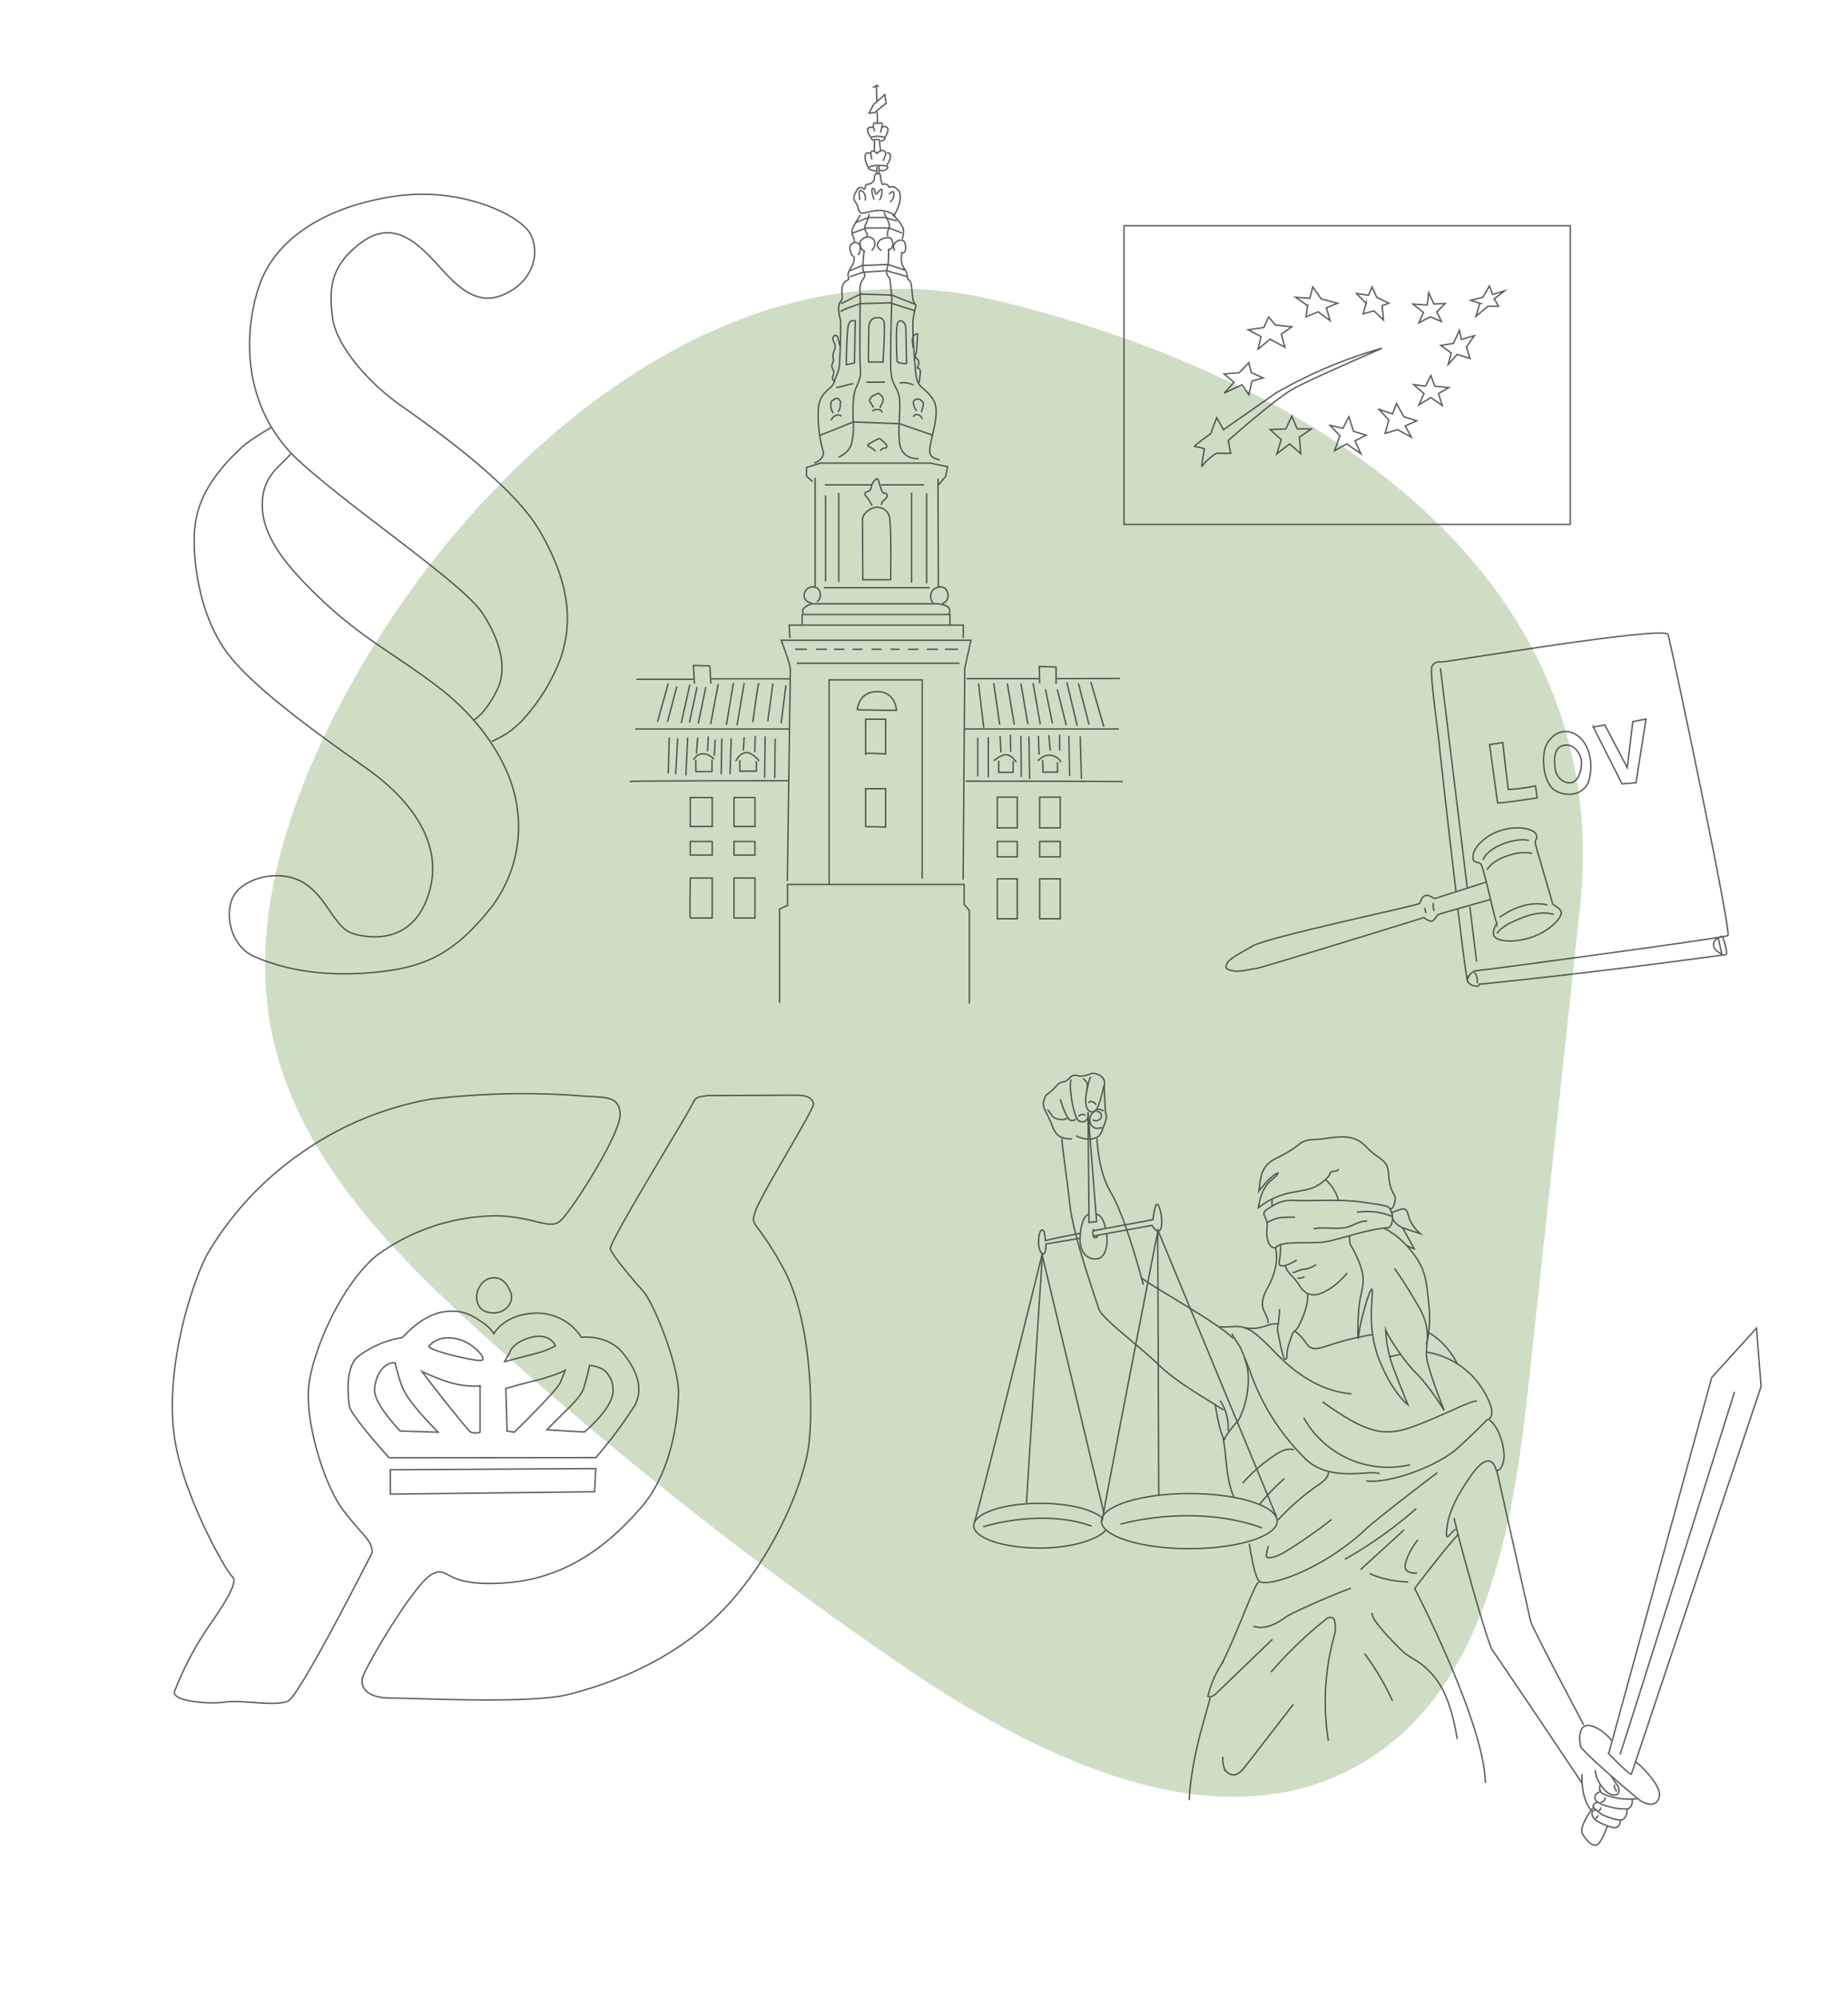 <svg width="925" height="1000" fill="none" xmlns="http://www.w3.org/2000/svg">
  <path d="M168.3 356.3C143 405.9 125 462.3 136 516.8c12.4 60.7 58.4 108.2 104.2 149.8 67.4 61.2 139 117.7 214.3 169 67.8 46 157 88.5 227.5 46.8 61.4-36.2 75.3-117.4 83-188.2l25.8-239.3C809.3 283.5 651.4 186.4 497 150c-140.4-33-269.5 90.4-328.6 206.3Z" fill="#CEDDC4"/>
  <g opacity=".8" stroke="#333" stroke-width=".7" stroke-miterlimit="10">
    <path d="m394.1 441 1.5-105.7c0-3.1-4.6-14.8-4.6-14.8H486l-3.1 14-.8 105.8"/>
    <path d="M415 442.8V340.3h46.6v99.5"/>
    <path d="M390.2 502v-47l4-1.8v-10.5h88.4v10l2.6 3v46.7M433.3 414v-19.2h10V414s-10-.4-10 0ZM433.3 377.4V360h10v17.4s-10.7-.7-10 0ZM398.8 332h81.5M395.4 319.4l-.4-6.5h87.2v6.5M401.5 312.5v-4.9h74v5M408 294v-54.8M469.7 294.2l-.2-54.6M406.7 241l-3-2.6V234l7-2.2h54.9l8.7 1.8-.9 4.8-4 4.7M434 118.3l.1-1.2s-2.1-2.6-.8-4.8c.8-1.6 1.4-3.3 1.8-5.2M419.7 228.8s5.3-1.8 6.6-7a36 36 0 0 0 .8-10.5s-.8-12.2 1.3-17c2.2-4.8 2.6-6.6 2.2-10.9-.4-4.3 0-36.1 0-36.1s-.9-4.8 1.3-7.4c2.1-2.6 0-3.5 0-5.7s.5-7.7.5-7.7l.4-1.2M444.3 118.4l-.1-.8c0-1.3.3-2.6.9-3.8.8-1.3-2.7-7.5-2.7-7.5M459.8 229.6s-8.6.8-9.6-8.3c-.9-9 1.4-20.4-.8-25.2-2.2-4.8-3-4.8-3.5-10.9-.4-6 .5-35.7.5-35.7s-.5-6.6-.9-9.2c-.4-2.6-2.6-1.8-1.3-6.6.6-2.3.6-5.9.5-9.2M427.6 121.2v-1c0-1.3-1.8-3-.9-5.6 1-2.6 4-7 4-7M407.6 231.8s6-2 4.2-6.7a65.1 65.1 0 0 1-2.1-21.6c1.4-8.3 6.6-8 8-12.7 1-3.4 2.4-5 2.5-8.6.3-4.6.9-20.5.4-22.3-.4-1.8-1.6-6.7 0-8.7 2-2.3.2-4.5 1-7.7 1.2-4.2 4-2.4 3-5-.8-2.6 2.9-6 2.9-8.2v-2.1M451.6 119.7c.7-2.2 1-4.4.2-6a22.7 22.7 0 0 0-5-6.2M470.3 230.4c-1.4-1.2-5.7-.4-4.8-6.5.8-6.2 5.2-17.5 1.8-23.5-3.5-6.1-7.9-6-8.7-12-.9-6.2-2-24.4-1.6-27.9.3-2.6.8-5.1 1.5-7.7-.8-.8-1.3-1.9-1.5-3-.6-2.8-.5-7-1.2-8.5-1.3-2.6-1.3.3-1.8-4-.2-2.3-3.3-3.6-2.8-8.9l.2-2.3M432 290.2h13.8s.5-29.2-.8-32.3c-1-2.4-3.4-4-6-4-2.3 0-7.3 2.3-7.3 6.7l.2 29.6ZM435 181.2h7s1.2-18.7.4-20.4c-.8-1.8-2.2-1.8-3.5-1.8-1.3 0-4 .8-4 5.2s-.5 17.7 0 17Z"/>
    <path d="M453.8 182s-4.8 0-4.8-1.3-.9-17 .4-19.2c1.3-2.2 4 0 4 2.6l.4 18ZM423.7 182.5l4-.8.4-21s-2.6-1.3-3.5 2.3c-.8 3.5-1 19.5-1 19.5ZM439 105.4c-3.5.3-5.7 1.3-7.5 1.3-1.7 0-1.7-2.6-2.6-4.3-.8-1.8-2.4-2.6-.8-5.7 1-1.8 1.6-3.8 3.8-2.4 2.2 1.3.1-1.5 2.3-2 2.2-.4 2.3-.9 2.3-.9.9-.6 1.3-1.6 1.2-2.6-.3-2.2 3-2.6 3-.8.1 1.5.4 3 .9 4.3 0 0 2.6-.8 3.4 1.4 0 0 2.7-.7 3.6.6.8 1.2 2 .6 2 4.6 0 4-3 8.8-3 8.8a12.8 12.8 0 0 0-8.7-2.3ZM433.7 191.3h9.2M450.3 191.7c2.4-.4 4.7 0 7 1M418.5 193.9c3.3-.2 5.4-1.5 8.7-1.8M421 152l9.7-4.8 15.7.5 11.3 4.5M425.5 135.5l6-2.6 13-.5 8.4 2.8M426.7 116.7l7-2.6H445l6.6 2.6M428 111.5l6.6-2.6h8.3l6 1.7M425.5 138.5l6.5-2.2 11.8-.8 10.4 3"/>
    <path d="M420.7 156c1.7-1.4 10-4 10-4l14.8-.4 12.7 4M410.6 217.8c1.3-.4 16.6-6.6 16.6-6.6l23.1.9 16.5 5.7M441 242.7h21.5M412.8 242.7h23.5M413.2 291V248M463.8 292v-45M406.2 301.7c-1.8.2-3.6-1.6-3.7-3.3-.1-2.4 1.7-4.5 4-4.6a5 5 0 0 1 2.4.5 4 4 0 0 1 1.7 3.6c0 1.6-.6 2.4-1.7 3.4M467 301.7a5 5 0 0 1-.4-5.9 5.5 5.5 0 0 1 4.6-2c2.9.4 3.6 3.5 3.3 5-.2 1.6-1.4 3-3 3.4M402 307.1c0-1-.7-1.5 0-2.2a7.6 7.6 0 0 1 5.4-2.7h61.5s5.4.4 6.2 2.4c.8 2-.4 2.9-.4 2.9M412.4 294.2h53M419.8 246.8v44.5M456.3 246.6v45M436.5 253.1a21 21 0 0 0-3-4.7c-.3-.4-.7-.8-.5-1.4.1-.8 1.2-.9 1.9-1.2 1.1-.6 1.2-2.1 1.6-3.3a5.9 5.9 0 0 1 2.2-2.8s.2-.2.4 0l.3.2c1 2.1 1.2 4.5 2.4 6.5l.5.5h1c.7.2 1 1.2.5 2-.4.7-1 1.2-1.6 1.7-.6.6-1 1.3-1.1 2.2M436.6 205.8c.7-.5 1.5-.9 2.3-.8.6 0 1 0 1.6.2.5.1.8.6.9 1h-.2M437.3 204l-1.7-2.7c-.3-.3-.4-.7-.4-1l.5-.8.6-1 .8-.5 1.8-.8c.2-.2.5-.3.7-.3.4 0 1.8 1.3 2 1.7.6.7.4 1.7.3 2.6 0 .6-1.9 2.4-1 3M457.1 208.6a2.2 2.2 0 0 1 3.3-.6c.5.3.8.7 1 1.3v.2c.1 0 .2 0 .1-.1M458.8 205.7a9.6 9.6 0 0 1-1.6-3.6c-.1-.4 0-.9.1-1.3.2-.3.4-.5.8-.7.6-.4 1.4-.5 2.2-.2.3.1.6.3.8.6.4.3.8.7 1 1.2.2.8 0 1.5-.2 2.1l-.7 2.6M416 210.4c.4-1 1.2-1.9 2.2-2.4a3 3 0 0 1 1.5-.3c.5 0 1 .2 1.4.7M417.1 206.8a6.5 6.5 0 0 1-1-5.7c.1-.3.4-.6.7-.7l1.6-1h1c.3 0 .3.4.9 1 .8.8.2 1.1.3 2.3 0 1.3-.3 2.6-1.2 3.5M438.3 225.9c-1-1-2.1-1.8-3.4-2.4-.2 0-.6-.3-.5-.6l.2-.3a31 31 0 0 1 5.4-3.1c.3 0 .6.3.9.5l1.3 1.1c.6.4 1 1 1.5 1.5.2.5.3 1.2-.2 1.6l-.8.1c-.9.1-1.6.6-2 1.4M457 174c0-1.4-.4-2.9-.3-4.2.1-1.4 1.3-2.9 2.6-2.6l-.4 7c0 .9-.2 1.7-.3 2.5-.3.8-.7 1.7-.2 2.4l.9.8c1 1 .5 2.8-.1 4.3.6 0 1.1.4 1.3 1 .2.6.2 1.2.1 1.9l-.4 3.6c0 .2-.1.5-.3.6-.1.2-.4.2-.6 0M420.4 173.1l-1-4c0-.4-.2-.8-.5-1-.7-.4-1.4-.2-1.8.5-.3.7-.2 1.5.1 2.2.4.7.6 1.3.8 2 .3 2.1-1.5 4.1-1 6.2l.2 1c0 .9-.5 1.7-.7 2.5-.2.6-.1 1.3.1 1.8l.7 1.4c.2 1-.3 2-.5 2.9-.3.9.2 2.2 1.2 2.2M427.2 128.4a4 4 0 0 1-1.2-1.5c-.5-1.5-1-3.3 0-4.5 1-1.2 2.7-1.3 3.9-.3 1 1 .7 2.8.6 3.5-.1.9-.5 1.5-1.2 2M441.2 125.5c-.6-.6-1.7-1.3-2-2.2-.2-1.4.6-2.8 1.9-3.5 1-.5 2-.8 3.1-.8l1-.1c.2 0 .7.5 1 .7l.4 1.1c.8 2.2-.2 4.4-2.1 4.3M436.3 125.4c1-.9 1.6-2 1.6-3.4 0-.6 0-1.1-.3-1.6-.7-1.2-2-1.9-3.3-1.8l-.7.1a5 5 0 0 0-2.7 1.8c-.4.6-.5 1.5-.3 2.3 0 .8 1.2 3 2 2.7M447.9 125.4a3 3 0 0 1-.2-3.4 4 4 0 0 1 3-1.8l1 .1c1.2.3 1.5 2 1.6 3.4 0 .7 0 1.5-.4 2.2-.3.6-1.1.9-1.8.6M430.3 100l-.3-3.4c0-.3 0-.5.2-.8.4-.7 1.4-.3 2 .4.9 1.2 1.2 2.8.8 4.2M437.6 100c-.7-1.4-1-3-1.2-4.5 0-.6.1-1.2.6-1.2s.7.5.8 1l.5 1.8c1.3.1 1.8-2.6 3.1-2.3.3 1.8-.2 3.8-1.2 5.4M445 97.3c.4-.6 1-1 1.6-1.3h.6l.2.5c.3 1.7-.4 3.5-1.9 4.6M438.6 85.6c-1.6-.2-5.5-1.2-3.4-2 1.7-.7 3.6-1 5.4-.8 2.2 0 5 .4 3.2 1.8-1 .8-2.3 1-3.6.6M434.4 83.6c-1.8-4-1.8-6.6-.4-7 1.4-.4 1.4.4 1.4.4M436.4 79.8c-.8-3.6-.6-4 .4-4.2 1-.3 2 1.2 2 1.2s2-1.6 3-1.5c1.1.2 1.9.8 1.3 2.6l-1 2.6"/>
    <path d="M444 83c0-.9 2.1-3.6 1.7-5.2 0-.8-.8-1.4-1.6-1.3h-.2M437.6 75.8l.2-6h2.3l.6 5.3"/>
    <path d="M437.4 70.4c-1-.6-2.3-1.6-.1-2 2.1-.4 5.3 0 5.6.6.4 1.4-2.2 1.6-2.2 1.6M436 68.8c-1-1-1.6-2.3-1.8-3.6-.1-2 2.8-1.4 2.8-1.4M437.9 65.8c-1.5-3.6-.5-4.8.4-4.2.7.6 2.8-.6 3.2.2.4.7-.8 4.6-.8 4.6"/>
    <path d="M442.8 69c.6-.8 2.6-4.2 1.2-5.2-.8-.6-1.8-.6-2.6 0M438.9 50.6l-.3-8.4M439.2 61.6c0-.3 0-3-.2-5.6M442.8 47.4l-5.6 5-2.2 4.2 2.8-.2 5.8-4.8-.8-4.2ZM436.8 43.6c1.1-.1 2.1-.3 3.2-.6M438.8 86.6l.2-3.4M440 82.8V87M528.9 339.7l31.7-.1M483.8 339.7h36.4M355.8 339.8h40M318.5 340h28.6M482.9 364.9H560M318 364.9h77.3M483.4 391c49.2 0 78.6.2 78.6.2M315.2 391.2c1.1-.3 30.5-.4 79.3-.4M429 355.3l19.7.3s-.2-9.6-10-9.4c-9.1.2-9.6 9.1-9.6 9.1ZM398 325h5.9M408.5 325h5.4M417.5 325h5.1M426.7 325h5M436.3 325h5M445.7 325h4.6M454.5 325h5.2M463.9 325h5.6M473 325h6.6M378.6 381v5h-8.3v-5.5"/>
    <path d="M368.3 381c.4-1 2.4-4.3 5.4-4.3 3 0 6.3 4.2 6.3 4.2M348.3 380.3v5.9h8.1v-6M347.1 380.3c1.4-2.1 2.8-3 4.9-3 3 0 5.4 2.7 5.4 2.7M499.9 380.8v5.8h7.2v-5.8"/>
    <path d="M497.5 380.8s3-2.8 5.8-3c2.8-.3 5.4 3.7 5.4 3.7M521.9 380.5l.2 6h7.2v-5"/>
    <path d="M519.5 380.8s3-3 5.6-2.8c4.7.2 5.9 3.5 5.9 3.5M347.6 342.2l-.5-9.1 8.2.2.5 8.9M520.4 342l-.2-8.4 8.4.3v8.3M378 399.2h-10.6v14.5h10.5v-14.5ZM378 421.2h-10.6v6.8h10.5v-6.8ZM367.4 459.5v-20h10.5v20h-10.5ZM356.4 399.2h-10.9v14.5h11v-14.5ZM356.4 421.2h-10.9v6.8h11v-6.8ZM345.5 459.5c-.3-.7 0-20 0-20h11v20h-11ZM509.2 399h-10v15.4h10V399ZM509.2 421.2h-10v7.7h10v-7.7ZM509.2 439.9h-10v20h10v-20ZM530.7 439.9h-10.3v20h10.3v-20ZM520.4 428.9v-7.7h10.3v7.7h-10.3ZM520.4 414.4V399h10.3v15.4h-10.3ZM379.8 341.9c-.6 1.5-3 19.7-3 19.7M367.1 341.9l-3.5 20.9M372.5 341.9l-3.6 21.2M386.9 342.1l-2.6 18.9M393.4 343l-2.4 19M345.3 342.7l-4.3 19.2M359.5 342.4l-3.8 20.1M353.3 343.9l-3.8 18.3M348.9 343.9l-3.8 17.7M334.5 342.1l-5.4 19.2M338.8 343.6l-4.7 17.7M497.4 341.9l3 20.9M504.2 342.1l3.5 20.6M489.8 342.1l2.6 22.2M511 342.1l3.5 20.4M517.1 341.9l3.6 20.6M523.3 345l3.5 17.2M529.2 345l4.5 18M534 341.5l5.2 21.8M539.8 342.1l5.3 20.6M546 341.3l6.5 22.4M388 369.8l-.2 19.7M383 368.6l-.3 20.7M366 369.6l-.6 18M361.3 369.6l-.3 18M372.5 369l-.4 6.7M378 368.4l-.2 8.2M344.2 369.2l-.9 19M349.2 369.2l-.6 8M354.5 368.6l-.3 7.5M358 370.2l-.5 8.1M339.2 369.6l-1 18M335 369.2l-.5 18M489.4 369.2v19.5M494.7 369v20M500.6 368.4l.4 8.2M505.7 367.8l.2 8.5M511 368.4l.2 20.5M515 368.6l.4 21.3M519.8 368.4l.3 9.4M525 368l.7 7.7M530.4 367.8v8M535 368.4l.4 20M540.7 368.6l.6 21.3"/>
  </g>
  <g opacity=".8" stroke="#333" stroke-width=".7" stroke-miterlimit="10">
    <path d="M237.3 360.3s5.4-2.7 11.5-14.9c6.8-13.6-2-30.6-7.5-38.7-9.8-14.7-63-50.2-91-75.4-27.8-25.1-29.2-61.1-21-86.9 8.1-25.8 35.3-41.4 68.6-46.2 33.3-4.8 61.8 9.5 67.2 18.3 5.4 8.8 2.7 24.5-13.6 31.2-16.3 6.7-27.2-10.2-36.7-19.7-9.5-9.5-20.4-17-34.6-6.1-14.2 10.9-16 21.8-13.6 38 2 12.9 17 31.2 34.6 43.5s55.5 39.6 68.6 61.8c15.6 26.5 16.8 46.1 11 63.8a96 96 0 0 1-19 31.2 43.8 43.8 0 0 1-15.7 10.9"/>
    <path d="M145.6 227.2c-6.8 7.5-14.3 11.5-14.3 25.7s9.5 28.5 30.6 48.2c21 19.7 38.3 27.8 59.1 44.1 22.4 17.6 33.6 39 36.7 53a66.6 66.6 0 0 1-11.5 55.6c-17.7 22.4-31.9 29.9-55.7 32.6-30 3.4-50.2-2-63-7.5-13-5.5-15.7-23.8-9.6-31.9 6.1-8.1 23.1-12.2 34.6-4.8 11.5 7.4 15 22.5 24.4 25.2 9.4 2.7 30.5 4.8 38-21s-11.5-47.5-30.5-61.1c-19-13.6-56.4-39.4-70.6-58.4-14.2-19-17.7-47.5-16.3-62.5 1.4-14.9 9.4-27.2 23.1-40.1 4.5-4.3 15-10.2 15-10.2"/>
  </g>
  <g opacity=".8" stroke="#333" stroke-width=".7" stroke-miterlimit="10">
    <path d="M186.3 777.1c0-6.1-4.9-8.5-14.6-21.3s-19.5-45.6-17-63.2c2.4-17.6 16-49 33.5-63.9a102.4 102.4 0 0 1 60.8-20.1c18.5.5 26.2 7.3 31.6 2.4 5.5-4.9 30.4-43.8 29.8-53.5-.6-9.7-8.5-7.9-21.3-9.1a390.6 390.6 0 0 0-73.6 1.8A161.7 161.7 0 0 0 151 577a160.3 160.3 0 0 0-47.4 51.1c-8.5 16.4-21.9 60.2-15.8 94.3 5 28.2 25.5 64.5 28.6 66.9 3 2.4-4.3 14-11.6 24.3a162 162 0 0 0-17.6 33.5c0 4.4 16.4 6.1 25.5 4.9 9.1-1.2 25.5 2.4 31.6-.6 6.1-3.2 42-74.3 42-74.3ZM354.1 548.4c-7.3 1.2-4.9 0-10.9 10.3S305 622 305.5 625c.6 3 11 15.2 16.4 21.3 5.5 6.1 17.7 37.1 17.7 50.5 0 13.4-3.6 40.1-18.2 57.2-14.6 17-35.9 35.9-68 38.3-32.3 2.4-28-9.1-37.2-4.3-9 4.8-33.5 46.8-34.7 51.7-1.2 4.9 1.8 10.3 14.6 10.3 12.8 0 69.4 3 88.3-1.8 19-4.8 51.7-15.8 77.2-42s40.8-63.9 43.2-82.7c2.4-18.9 1.2-63.3-12.8-88.8s-16.5-20.1-14-28.1c2.4-7.9 29.8-51.7 29.2-54.1-1-4.6-6.7-4.3-12-4.3l-41 .2Z"/>
    <path d="M197.8 682.2c-3-.6-9.2 2.5-10.3 12.8-.6 5.5 6.1 14 12.8 21.3l19 .6s-13.5-13.4-17-20.7c-2.4-4.4-4.5-14-4.5-14ZM211.2 686.5a677 677 0 0 0 23.7 29.8c1.8 1.8 5.4.6 5.4.6v-23.1a46 46 0 0 1-15.2-1.8c-4.8-1.5-9.4-3.4-13.9-5.5ZM253.2 695l.6 21.3 3.6.6s21.3-20.7 23.1-24.9c1.8-4.3 2.4-6.1 2.4-6.1s-4.3 2.4-14 4.9c-9.6 2.4-15.7 4.2-15.7 4.2ZM273.8 715.7c8.5-9.1 16.4-15.2 18.3-20.7 1.2-3.8 2.2-7.6 3-11.6 0 0 6.1.6 8.5 3.6a13 13 0 0 1 1.8 14.6c-3 6.7-12.8 15.2-12.8 15.2l-18.8-1.1ZM214.8 673.7c-1.6 1.9 20.7 7.3 25.5 7.3 4.8 0-3.6-8.5-9.7-10.3-6-1.9-12-1.3-15.8 3ZM252.5 681.6l16.4-4.3a42 42 0 0 0 9.1-3.6s-2.4-6.7-12-4.3c-9.8 2.5-11 7.9-11 7.9l-2.5 4.3Z"/>
    <path d="M194.8 729.7s-19.5-21.3-20-26.2c-.7-4.9-1.9-18.9 4.2-24.3a49.6 49.6 0 0 1 22.5-9.7s9.1-10.9 20.1-12.8c11-1.8 16.4 3 20.1 5.4 2.2 1.4 4 3.3 5.5 5.5 0 0 5-9.7 20.7-10.3 9.3-.3 18.1 4.3 23.1 12.1 0 0 13.4-1.8 21.3 8.5 8 10.3 9.1 18.2 5.5 25.5a234 234 0 0 1-19.5 26.2l-103.5.1ZM195.4 735.7v12.2l102.2-1.2.6-11.6-102.8.6Z"/>
    <path d="M247.1 639.6c-4.9 0-8.5 4.9-8.5 9.7 0 4.8 3 7.9 8.5 7.9 6.2 0 10.4-5.5 8.5-10.3-3-7.9-7.9-7.3-8.5-7.3Z"/>
  </g>
  <g opacity=".8" stroke="#333" stroke-width=".7" stroke-miterlimit="10">
    <path d="M728.8 446.5c-4-33.2-8.3-72.8-8.3-72.8.2-1.2-5.3-38-3.7-40.3 1.6-2.3 2.8-2.1 5.3-2.1s109.9-18 112.8-13.8c.7 1 32 149.3 30 150.8-1.7 1.2-122.6 17.4-125.1 17.5-2.5 0-4.5 1.7-5.3 4.5-.3 1-2.3-15-4.8-35.3"/>
    <path d="M862 468.6c-1.3.5-4.5 1.6-4.3 4.4 0 2.9 4.2 4.6 4.2 4.6"/>
    <path d="M862.3 468.8s2.7 8.3 1.7 9a3575 3575 0 0 1-122.6 14.8c-2.2-.5.4 2-4.1.7-2.5-.7-4-3.2-2-5M860 469.3l1.9 8.5M735.7 453.8l3.4 27.5M721 334.5l13.4 109.7"/>
    <path d="M738 486.8c1.9 2 1.4 4.9 1.4 5.4M745.7 372.7l6.5-1s2.6 23.3 2.8 23.5a95 95 0 0 0 13.6-1.8l.8 6s-19.8 3-19.8 2.5l-4-29.2ZM788.8 367.7c-6.6-4-12.7.4-15 5.7-2.3 5.3-1.5 18.8 4.8 22.4 6.3 3.6 15.4 1.9 17-6.3 2-8.2-.4-18-6.8-21.8Z"/>
    <path d="M783.3 373c-5 .7-5.5 5.2-5 11 .4 6 5.7 8.9 9 7.5 3.5-1.4 5-8.1 4-12.1-1.2-4-4.7-7-8-6.4ZM797.5 363.9l5.8-1 11.2 21.4 2.8-23.1 6.6-1.3-5 31.9-7 .6-14.4-28.5ZM745.9 450.3s-25.1 7-26 7.5c-.7.5-2 3.3-3.5 3.3-1.6 0-3.6-1.8-3.6-1.8s-81.3 25.2-84.1 25.5c-2.8.3-8.2 1.8-11.3 1.2-3.1-.6-4.5-1.1-3.3-3.6 1.2-2.5 4.9-4.2 12.7-8.8 7.8-4.6 81.3-20 83.6-21.3.8-.5.7-3.1 3-4 2.4-.7 4 1.7 5 1.4l25.3-8.1"/>
    <path d="M749.2 462.5c-2.3-7.4-6.5-28.6-8.1-30.1-1.6-1.5-4.1.2-3.8-4 .3-4.2 6.3-10.7 14.9-13 8.6-2.3 16-.3 16.8 2.5.8 2.8-1 1.8-.4 4.7.6 2.9 8.5 28.7 8.4 29.5-.1.8 4.2 2.3 4.5 4.6.3 2.3-5 9-14.7 12.4-9.5 3.2-18 2-19-.7-1.1-2.8 1.4-6 1.4-6Z"/>
    <path d="M749.3 467.3c.5-1 3.2-3.7 6.8-5.4 7.9-3.7 14.8-6.1 21.6-4.2M742.3 430.5c2-6.1 15.4-11.5 23-9.8M744.3 435.4c2.4-4 8-6.8 14.6-8.2a20 20 0 0 1 8 0M750.6 459.2c6.9-5 15.6-8.2 24-6.2M717.9 456a6.5 6.5 0 0 1-.4-4M713.7 457l-.6-2.7"/>
  </g>
  <g opacity=".8" stroke="#333" stroke-width=".7" stroke-miterlimit="10">
    <path d="M617.2 670c-5.9-7-42.1-26.8-46.2-30.6"/>
    <path d="M549.1 569.9s.4 16.1 6.8 26.8c6.4 10.7 13.1 34.1 16.4 46.4"/>
    <path d="M531.5 569.9c.5 7.5 2.5 19 4.1 33.8 1.6 14.8 13 46.9 14.4 51.5 1.3 4.6 20.5 18.8 29.7 27.7 9.9 9.7 24.4 17.3 32.7 22.9M536.6 570.1c-5.8 0-8.2-1.7-10.1-7-1.9-5.3-5.1-8.9-4.1-11.8 1-2.9.2-2.4 3.1-4.6 2.9-2.2 3.6-4.1 5.3-4.8 1.7-.7 1.9 0 3.4-1.2s2.2-2.9 4.6-2.4c2.4.5 2.4.5 4.6 0 2.2-.5 2.9-1.2 4.3-1 1.4.2 5.3 1.4 5.1 4.8-.2 3.4.5 13.3.5 14.5 0 1.2 1.4 1.5-.5 6.3s-1.9 6-5.3 7-8-.7-8.9-1.4"/>
    <path d="M524.3 555.4c2.2 2.2 1.9 4.1 5.3 4.8 3.4.7 4.6-.5 4.6-.5M530.7 550.3c1.9 6 3.9 10.6 5.6 10.6 1.7 0 2.2-.7 2.2-.7M536.3 540.4c-1.7 1.9 1 19.6 3.9 20.8 2.9 1.2 4.4-1 4.4-2.4v-1.5M546 539c-1.2 1.9-1 2.9-1.9 6.5-.9 3.6-1.4 9.7 1.7 10.9 3.1 1.2 3.9-3.1 4.6-4.8.7-1.7 2.2-8.2 2.2-8.2"/>
    <path d="M542.1 539.9c2.9 2.2 2.2 3.6 1.9 5.6M552.5 556.1c-1.2-.7-2.8-1.4-4.6 0-1.2 1-2.4 2.4-2.4 4.1 0 1.7.2 2.9 1.9 4.1 1.7 1.2 4.3 0 4.3 0"/>
    <path d="M546.9 560.5c2.2 1.4 4.4-.4 4.4-1.7.1-1.2-.7-2.3-1.9-2.4h-.5M544.8 552c1.2-1.4 3.1-.2 3.9 1M539.9 558.8a2.3 2.3 0 0 1 3.3-.5l.1.1M610.5 664.1c6.2.8 10.7-2.4 18.5 4 7.8 6.4 14 15.6 26.3 22.6a49 49 0 0 0 21.2 7"/>
    <path d="M616.6 667.6c5.4 9.4 2.5 2.1 8.9 18.3a114.2 114.2 0 0 0 27.1 43.5c12.3 13.4 34.1 5.9 37.9 8.3"/>
    <path d="M608.3 703.1c0 .6 2.2 14.3 4.4 17.1.7.9-.2.3 1.3-1.9 6.2-8.9 5-4.5 7.9-11.8 2.9-7.3 4.3-19.3 1.1-26.3M612.2 719.9c1.9 8.9 1.2 20.1 5.5 29.7M625.3 772.7c1.2 7 2.7 15.9 4.8 18.6 2.9 3.8 30.9-4.6 53.7-26 5.8-5.5 35.7-28.2 35.7-28.2M642.9 740.1c-4.5 4-8.7 8.3-12.5 13M715.1 667.2l1.4.6a39.2 39.2 0 0 1 12.9 14.8M648 666.2c8.5 6.2 4.6 11.7 17.2 7.2 7-2.3 14.2-4.1 21.5-5.3M622.8 664.6c9.5 1.6 12.1-3 17.4-1.7"/>
    <path d="M714.1 676.8a41 41 0 0 1 32.4 28c1.1 5.6-2.2 5.9-2.2 5.9s-4.8 5.1-14.5 14-33.8 18-45.9 16.6M695.6 679.1l5.5-1.2M730 767.9c-7.6 8.3-21.9 27.2-21.9 27.2s34.8 67 35.4 97.4"/>
    <path d="M745.5 710.8c5.4 3.8 8.4 15.9 7 21-1.4 5.1-3.6 4.2-3.6 4.2s-2.2-12.2-12.6 2.6c-8.9 12.7-12 20.9-12.3 29.3-.1 4.2 3.8-3.4 4.7-2.1M662 701.7c22 15.8 30.9 17.7 45.6 12.3 14.8-5.4 29.8-13.7 31.7-12.6"/>
    <path d="M727.9 759.8c0 2.7 16.6 63.2 19.2 66.4 1.9 2.3 44.8 66.4 44.8 66.4M605.8 849.8c-.5 1.8-4.7 16.5-5.9 21.5-4.6 19.2-4.6 29.8-4.6 29.8M630 791.9c-2.6 2-9.9 23.9-18.3 40.7M683 827.7c5.5 7.4 10.2 15.3 14 23.7M685.6 787.6c7.8 4 19.3 4.3 19.3 4.3M681 785.7l21.8-19.9M610.7 701.1a23.9 23.9 0 0 1 4 15.2M749.1 735.6l17 75.8c.8 3.4 26.6 52 26.6 52"/>
    <path d="M791.9 888.1c-.4 6.1 1 12.6 3 15.9.4.7.8 1.3 1.4 1.9M818.8 882c1.1.4 12.9 11.4 11.8 17.1-1.1 5.7-6.8 4.6-11 1.1-6.2-5.1-28.1-23.9-28.5-26.2-1.2-7.1.4-11.8 6.1-9.9 5.7 1.9 9.5 7.2 9.5 7.2"/>
    <path d="M805.2 877.8s11 11.4 11.4 10.2l64.9-194-2.3-29.2-22.4 24.7-51.6 188.3Z"/>
    <path d="M810.9 878.2c6.5-19.4 57.3-181.5 57.3-181.5M797.7 904.7c-1.1.8-7.3 9.6-5.7 13 1.6 3.4 6.1 8 8.4 4.9 2.3-3 4.2-8.7 4.2-8.7M798.5 886c.2 4.5 3 8.3 5.2 10.5 2.2 2.2 5.5 2.7 6.3 1.1.8-1.6.2-3.3-1.1-4.9-.9-1.2-1.7-2.5-2.5-3.9"/>
    <path d="M819.3 900.3c-.8.3-5.4.3-7.7.1-2-.2-9.6-1.8-10.4-3.5a5 5 0 0 1-.3-3.4"/>
    <path d="M816.9 900.6c.5 2-.4 4.7-2.6 4.9-3.6.1-7.1-.5-10.5-1.6-3.8-1.3-5.7-2.4-5.5-4.5.3-2 2.8-2.6 2.8-2.6"/>
    <path d="M814.4 905.6c0 2-.5 5.1-3 5.4-2.5.3-9.3-2.2-10.8-3.6s-3.8-2.8-3-3.9c.5-.7 1.1-1.1 1.9-1.4"/>
    <path d="M811.1 911.3c-.2 1.8-.9 4.4-4.5 3.3-3.6-1.1-7.7-2.9-8.8-4.5-2.1-2.8-.4-4.4 1.3-4.1M634.8 773.8l-.9 4.1v1.2c.3.7 1.2.7 1.9.6 3.5-.5 6.7-2.4 9.7-4.3a256 256 0 0 0 21-14.8M647.7 725.7c-3.2-1-6.5.6-9.3 2.5-6.1 4-11.7 8.8-16.5 14.3M664.9 736.9c0 2.8-2.6 4.7-4.9 6.3-7.4 5.1-14.2 11-20.3 17.6M652.6 709.7a48.4 48.4 0 0 0 53.2 23.5M612.5 831.4a53.2 53.2 0 0 0-7.9 17.7c1.3.8 3-.3 4.1-1.4l28.2-27.1M636.2 837c8.4-9.8 17.7-18.7 27.8-26.7.7-.6 1.7-.8 2.6-.6.7.1 1.2.6 1.3 1.3.7 2.6.7 5.4-.1 7.9-4.7 17.1-5.7 35-2.9 52.5M612.1 879.4c-.2 1.9.1 3.8.7 5.6a5.4 5.4 0 0 0 4.2 3.4c2.6.2 4.7-2.1 6.3-4.2l24.1-31.1M686.8 807.3c-1.1 3.2 12.7 16.8 15.1 19.1 2.4 2.3 5.5 3.8 8.3 5.7a38.6 38.6 0 0 1 13.5 17.1c2.9 6.8 4.5 14 5.7 21.3M627.4 814c5.3 1.8 11-.8 15.5-4.1s28-13.1 33.3-14.9M709.7 770.8a34 34 0 0 0-5.9 10.7c-.4 1.3-.8 2.7-.2 3.9.9 1.9 3.6 2.1 5.7 2M673.2 780.5a212.3 212.3 0 0 0 35.7-25.4M674.3 637.2c-5.5 6.8-12.4 10.7-16.1 10.9-6.4.3-7.2-5-10.9-8.7-4.2-4.2-3.8-5.8-3.8-5.8M695.3 614.5c-12.7.8-26.7 7-34.7 7.4-8.1.4-18.3-.5-21.3 2s-5.9-2.6-5.1-9c.8-6.4-4.2-6.8.4-9.8 4.7-3 7.6-4.7 14.4-4.2 6.8.4 21.2-.8 32.7.8 11.5 1.6 13.6 2.1 14 3.4.4 1.3 1.3 1.3 1.3 4.7 0 3.4-1.7 4.7-1.7 4.7Z"/>
    <path d="M696.3 607.1c5.9-2.1 7.5-3.6 8.7 1.5 1.3 5.1 5.9 8.9 5.9 8.9s-5.5-1.7-8.9-3c-2.2-.9-4-2.6-5.1-4.7M704.3 623.5a19 19 0 0 0 3.6 1.6l-5.9-10.6M636.8 603.5c-.2-1.1-.2-2.2.1-3.2"/>
    <path d="M670.1 585.2c-.9 1.6-3.7.7-4.3 1.9-.2.3 0 1.2-2.2 3.2-5.7 5.2-9.2 5-15.8 6.4a36.9 36.9 0 0 0-17.9 7.9c1.9-13.6 8.1-13.6 9.8-17.4 0 0-2.5 0-9.6 9 1-5.5.1-12.3 8.9-16.5 14.1-6.9 10.2-8.9 19.1-9.3 8.9-.4 18.2-4.2 25.5 3.4 7.2 7.6 11 5.9 11.5 14.4s3.5 9.9 3.3 11.8c-.5 5.3-2.5 5.2-2.5 5.2"/>
    <path d="M663.4 590.4a21.6 21.6 0 0 1 6.6 10.5M675.4 618.6c.4 6.8.4 2.7 4.2 11.6 3.8 8.9 3 11.5 1.3 19.5-1.7 8.1-1.3 25.5-.8 18.7.5-6.8 6.4-26.7 6.8-22.5.4 4.2-3 19.1 3.8 35.6s14 21.6 14 21.6-5.9-14.4-8.1-20.8a60.1 60.1 0 0 1-3-16.5c.8 2.2 8.1 14.4 15.3 21.6 7.2 7.2 14 18.7 14 18.7s-8-19.9-8.8-26.7c-.8-6.8 3-13.1-3.8-25S698 634.9 698 634.9"/>
    <path d="M692.7 614.5c.2.5 1.1.8 2.4 1.6 4.2 2.5 7.8 5.8 10.9 9.6 7.7 9.3 7.9 15 9.2 27.3 1.3 12.3-1.3 19.9-1.3 19.9M638.4 624.4s2.8 8.3-4 20.4c-6 10.8.7 12.1.3 17.6M640.5 655.3c-.8 13.6-2.1 5.5.4 17.8a57 57 0 0 0 1.8 6.8c.1.4.5.6.9.4.3-.1.5-.4.5-.7 0-2.4.3-4.7 1.1-6.9 3-9.8 2.5-3.9 5.5-10.2 4.9-10.3 3.7-14.6 3.7-14.6M649.1 630.7s-9.4 5.9-8.8 1.1c.9-6.1.7-8.5.7-8.5M646.9 636.8c.9.6 2.7-1.1 6.1-1.5 2.1-.3 4-1 5.7-2.3M634.5 611.9a16 16 0 0 1 6.6-2.4c2.4-.2 4.7-.3 7.1-.2M657.5 615.1c5.8-1.2 12.1.7 17.7-1.1 3-1 5.9-3.1 9.1-2.7M679.2 606.7c6.8-.6 11.5-.3 17.9 2.3M649.5 639.8c1.2.1 2.4-.2 3.4-.7M544.6 556.6l.5 55.3 3.8-.4-4.3-54.9ZM553.3 614.8c-.6-3.8-2.5-6.9-4.4-6.9"/>
    <path d="M544.8 607.9c-3.4.9-4.6 10.5-4.1 14.4.6 5 3.7 7.9 7.5 7.9s5.2-3.3 5.7-6.6c.3-2.1.3-4.2 0-6.3"/>
    <path d="m540.2 619.9-16.7 2.8s.3 6.1-1.9 4.8c-.8-.5-2-3.1-1.7-7 .2-3.1 1-5.6 2.3-4.6.7.6 1.1 5.1 1.1 5.1 1.4-.5 8.7-2 17.5-3.7M547.1 616.1l30-5.6s1-9.1 2.4-7.6c1.4 1.4 2.9 9.5 1.4 12.4-1.4 2.9-4.3-1.9-4.3-1.9l-29.5 5.3M487.7 762c1.4-2.4 33.9-134 33.9-134l31.1 130"/>
    <path d="M513.8 752.2c0-1.9 8-124.6 8-124.6M553.3 766.1c-4 4.7-17.5 8.8-32.7 8.8-18.3 0-33.2-5-33.2-11.2 0-6.2 14.8-11.2 33.2-11.2 13.7 0 25.5 2.8 30.6 6.9"/>
    <path d="M492.1 764.2c15.5-4.5 37-6.6 54.3-.3M639.3 761.4c0 4-5.6 7.7-14.4 10.2-7.8 2.2-18.2 3.6-29.6 3.6-24.3 0-44-6.2-44-13.8 0-7.6 19.7-13.8 44-13.8s44 6.2 44 13.8Z"/>
    <path d="M560.8 762.9c22.1-5.7 49.5-6.1 70.9 1.9"/>
    <path d="M551.7 761.3c0-2.4 27.9-145.4 27.9-145.4l59.3 143.2M580 748.8l-.5-132.7M547.5 615.1c-.7 1-.7 4.1.4 4.4 1.2.3 1.6-1 1.6-1M809 896.9c.2-.6-.4-1.2-.7-1.7-.4-.5-.4-1.5.3-1.6M801.2 902a2 2 0 0 0 2.2-1.7v-.7M800 906.4c.8-.2 1.3-.9 1.2-1.7M798.5 910.2a3 3 0 0 0 1.5-1.6"/>
  </g>
  <g opacity=".8" stroke="#333" stroke-width=".7" stroke-miterlimit="10">
    <path d="M691.4 174.4a235 235 0 0 0-52.7 22.3l-26.3 18.4-3.4-6-3 8s-9 6.4-8 6.4c1.6.2 3.3.6 4.9 1.2 0 0-1.9 9.8-1.2 8.6a26 26 0 0 1 7.2-6.4h7.1l-1.2-6.4s23.7-21.1 32.8-26c9-5 43.8-20 43.8-20ZM617.7 191.4s-5.7 6-4.6 5.3c1.2-.7 8.6-4.1 8.6-4.1l3.4 5 1.6-6.9 5.6-1.5-6-2.7-1.2-4.9-4.9 5-7.5.6 5 4.2ZM631.2 168.5l-1.5 6.3 6-5 7.5 4-1.9-6.5 5.3-3.7-8.2-.9-3.4-4-2.4 5.2-7.8 1.2 6.4 3.4ZM654.5 153l-.8 5.6 6.1-2.5 6 4.4-1.9-6.4 5.6-2.3-8.2-2.2-4.2-6-1.5 5.7-7.1-.5 6 4.2ZM683.8 151.8l-1.5 5.3 5.4-1.5 4.8 4.6-.7-7.2 3.4-1.2-6.1-3-2.3-5.2-1.8 4.2-6-.9 4.8 5ZM707.2 152.2l7.2.5.7-6.1 2.7 5.6 5.6-.3-4.2 4.2 2.3 4.8-5.6-2.3-5.7 3 2.3-5.2-5.3-4.2ZM740.7 151.8l-1.9 6.5 6-5h5.3l-2.2-3.7 5.2-4-6 1.8-1.6-4.2-3.3 5.6-6 1.5 4.5 1.5ZM727.5 171.9l3-6.5 1 4.5 6.5-1.9-4 5.7 1.8 5.7-6.4-2-4.5 5 1.5-5.7-5.2-3.8 6.3-1ZM713.5 193.3l2.7-5.3 2 5.3 7 .7-5.2 3 1.9 6-5.7-4-6 3.7 2.6-5.7-5.2-4.5 6 .8ZM690.3 204.9l6.7 2.3 2-5.2 3.7 6.6 6.4 2-5.7 2.6 3 5.6-6.8-3.7-6.3 1.8 1.9-6.7-5-5.3ZM665.8 212.9l6.4 1.5 3-5.8 2.3 7.3 6.3 1.9-5.6 2.9 3 6.4-7.1-4.9-6.1 3.4 2.7-7.5-5-5.2ZM643.6 214.7l3-6.4 2.7 6.4h7.1l-6 4.1.7 8.3-5.6-4.9-6.4 5 2.2-7.2-5.6-5 8-.3Z"/>
    <path d="M786 113H562.6v149.5H786V113.1Z"/>
  </g>
</svg>

